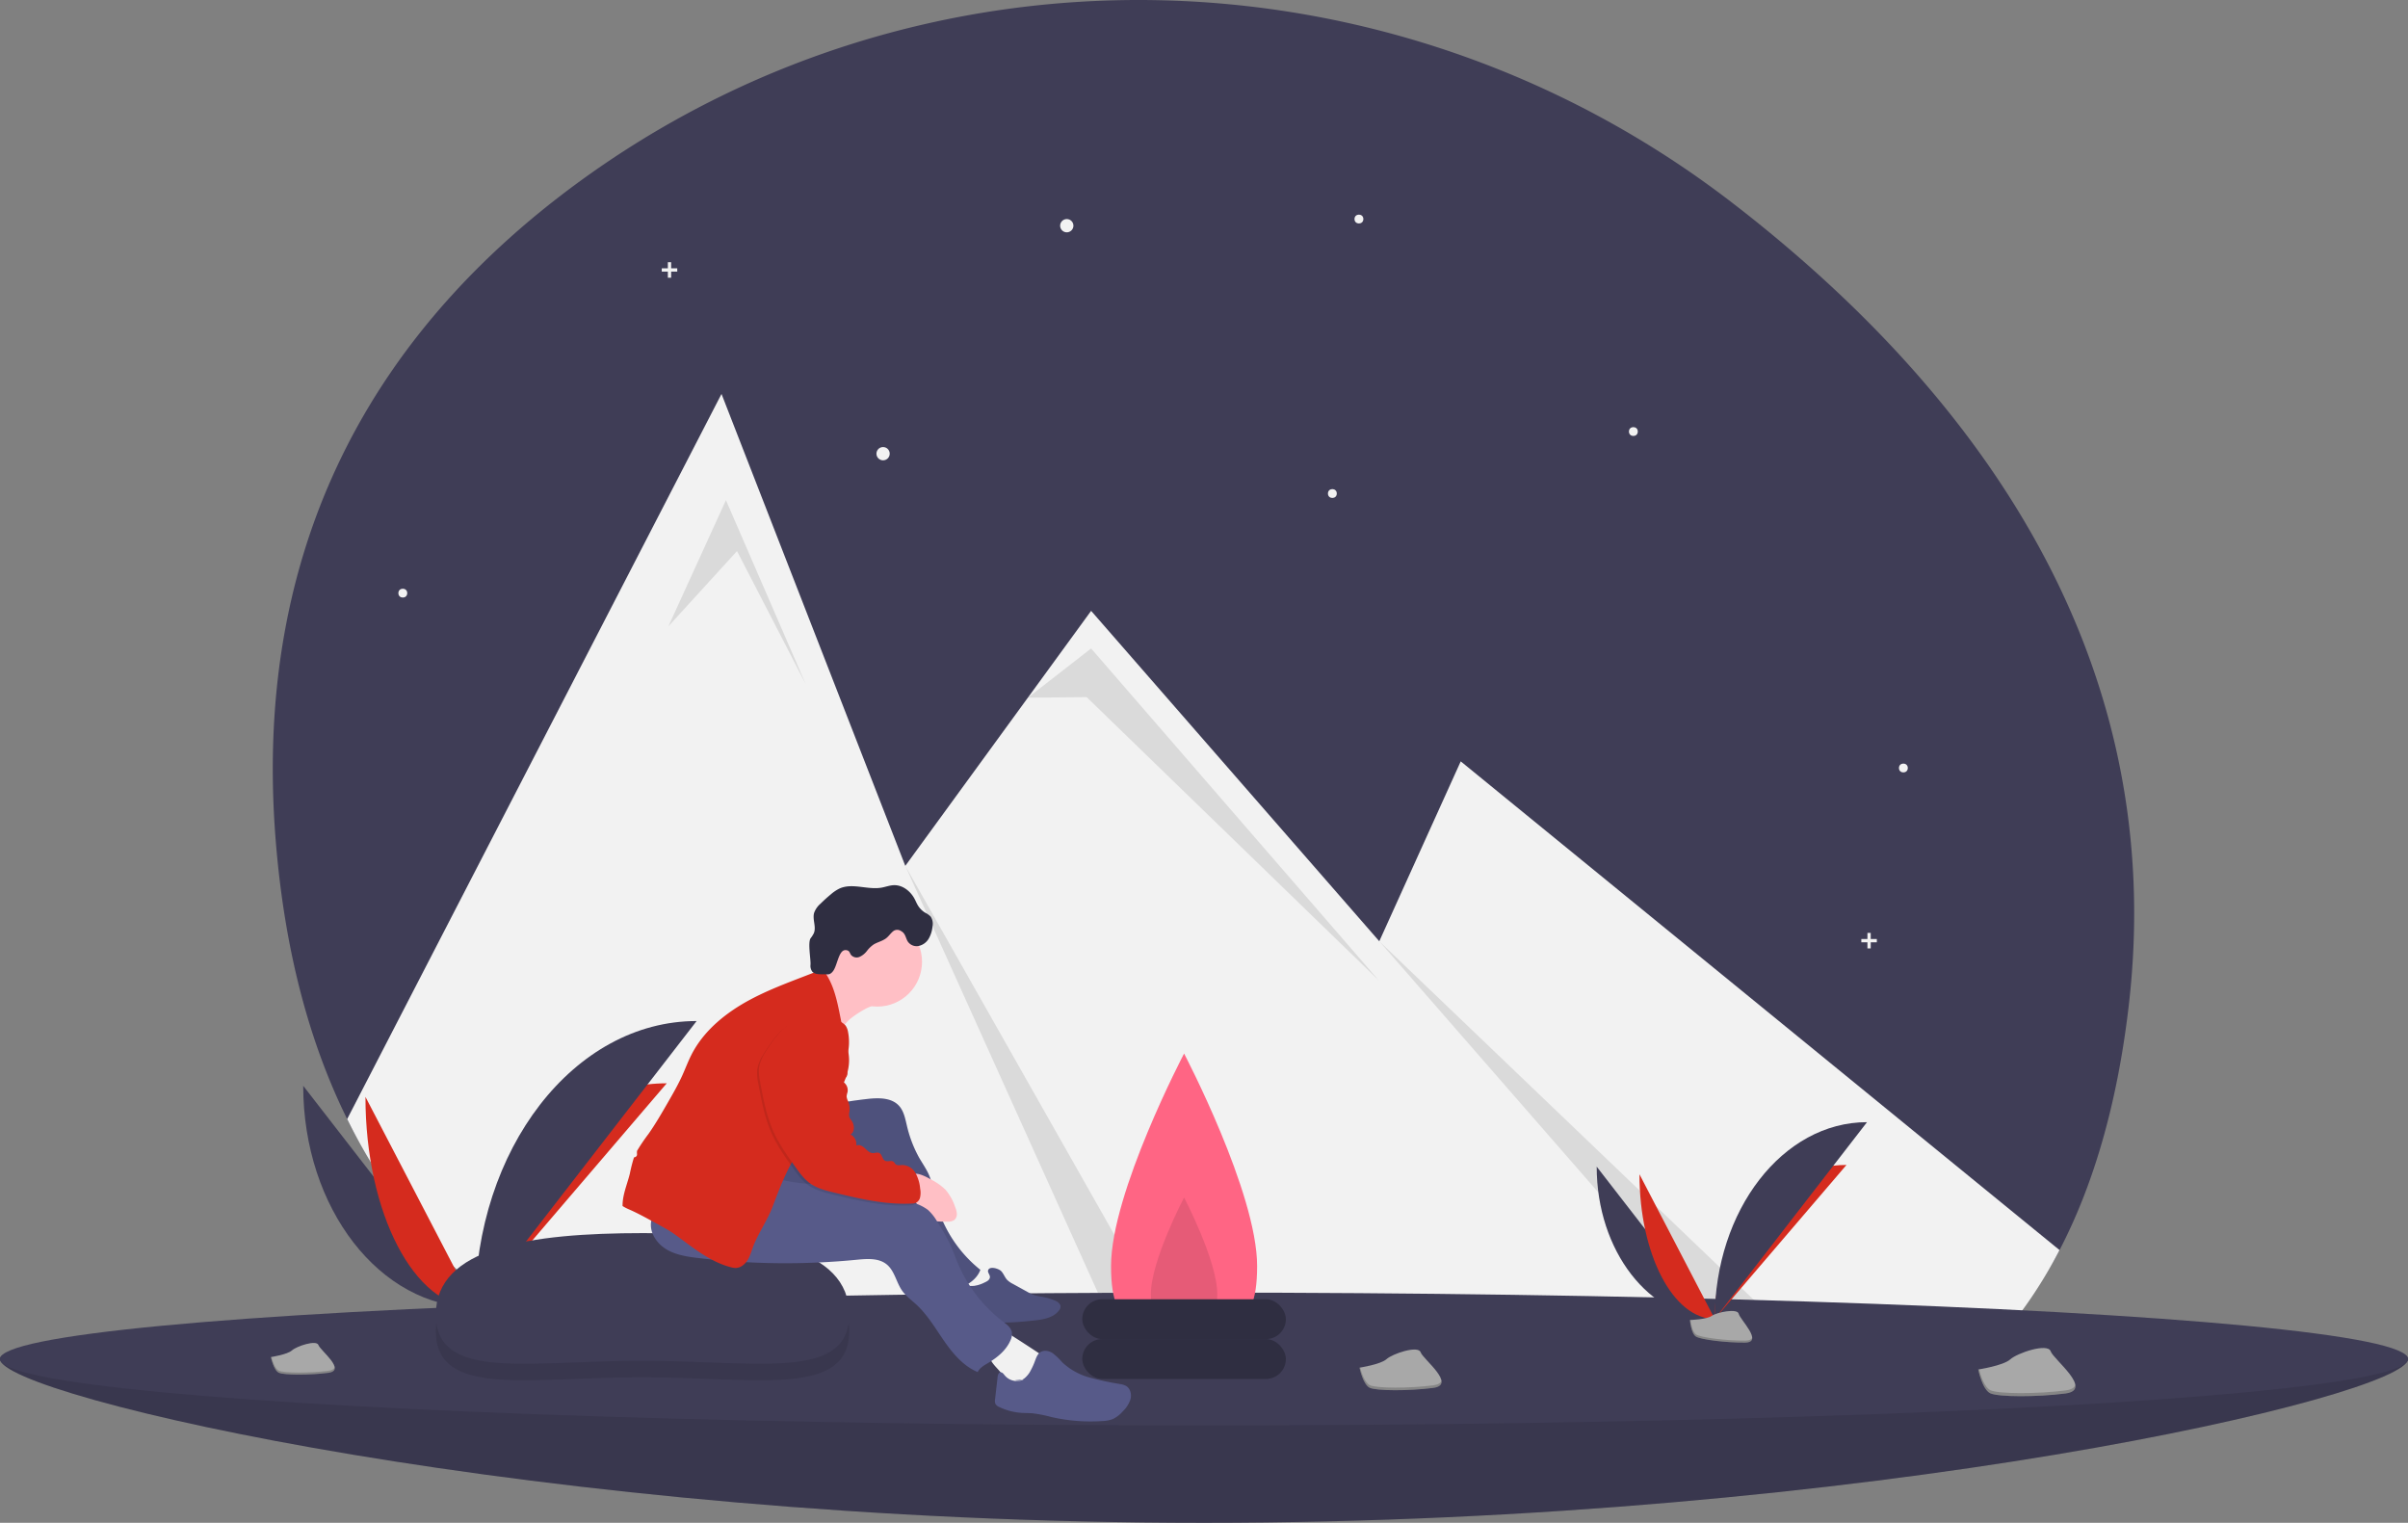 <svg id="affc39e2-7da3-4bf1-9ead-1f378b7c269e" data-name="Layer 1" xmlns="http://www.w3.org/2000/svg" width="1088" height="687.962" viewBox="0 0 1088 687.962"><rect x="0" y="0" width="1088" height="687.962" fill="#808080" stroke="none"/><title>into the night</title><path d="M1017.81,560.461c-5.27,45.15-16.22,81.4-31.25,110.31-20,38.52-54.21,54.04-84.77,70.28a193.277,193.277,0,0,1-27.46,11.94c-55.61,19.3-117.85,14.18-166.74,3.99a657.296,657.296,0,0,0-104.09-13.16q-14.97-.675-29.97-.67c-15.42.02-293.07,5.29-360.67-131.57-16.69-33.76-28.13-75-32.24-125.27-11.63-142.12,52.29-235.46,134.74-296.47,155.97-115.41,369.76-110.57,523.43,7.88C941.15,276.621,1036.99,396.031,1017.81,560.461Z" transform="translate(-56 -106.019)" fill="#3f3d56"/><path d="M986.56,670.771c-20,38.52-47.21,64.04-77.77,80.28a193.277,193.277,0,0,1-27.46,11.94c-55.61,19.3-117.85,14.18-166.74,3.99a657.296,657.296,0,0,0-104.09-13.16q-14.97-.675-29.97-.67-23.13.03-46.25,1.72c-100.17,7.36-253.82-6.43-321.42-143.29l169.14-327.6,62.95,161.62,20.09,51.59,55.37-75.98,28.59-39.23,130.2,149.27L716,449.981l254.78,207.92,14.21,11.59Z" transform="translate(-56 -106.019)" fill="#f2f2f2"/><polygon points="302 282.962 328 225.962 364 308.962 333 248.962 302 282.962" opacity="0.1"/><path d="M610.5,753.821q-14.97-.675-29.97-.67l-115.49-255.96Z" transform="translate(-56 -106.019)" opacity="0.1"/><polygon points="464.411 315.191 493 292.962 623 442.962 491 314.962 464.411 315.191" opacity="0.1"/><path d="M908.79,751.051a193.277,193.277,0,0,1-27.46,11.94L679.2,531.251Z" transform="translate(-56 -106.019)" opacity="0.1"/><circle cx="482" cy="101.962" r="3" fill="#f2f2f2"/><circle cx="399" cy="204.962" r="3" fill="#f2f2f2"/><circle cx="602" cy="222.962" r="2" fill="#f2f2f2"/><circle cx="182" cy="267.962" r="2" fill="#f2f2f2"/><circle cx="614" cy="98.962" r="2" fill="#f2f2f2"/><circle cx="738" cy="194.962" r="2" fill="#f2f2f2"/><circle cx="860" cy="346.962" r="2" fill="#f2f2f2"/><polygon points="306 121.222 303.24 121.222 303.24 118.462 301.76 118.462 301.76 121.222 299 121.222 299 122.703 301.76 122.703 301.76 125.462 303.24 125.462 303.24 122.703 306 122.703 306 121.222" fill="#f2f2f2"/><polygon points="848 424.222 845.24 424.222 845.24 421.462 843.76 421.462 843.76 424.222 841 424.222 841 425.703 843.76 425.703 843.76 428.462 845.24 428.462 845.24 425.703 848 425.703 848 424.222" fill="#f2f2f2"/><path d="M1144,719.981c0,16.569-243.557,74-544,74s-544-57.431-544-74,243.557,14,544,14S1144,703.413,1144,719.981Z" transform="translate(-56 -106.019)" fill="#3f3d56"/><path d="M1144,719.981c0,16.569-243.557,74-544,74s-544-57.431-544-74,243.557,14,544,14S1144,703.413,1144,719.981Z" transform="translate(-56 -106.019)" opacity="0.1"/><ellipse cx="544" cy="613.962" rx="544" ry="30" fill="#3f3d56"/><path d="M624,677.981c0,33.137-14.775,24-33,24s-33,9.137-33-24,33-96,33-96S624,644.844,624,677.981Z" transform="translate(-56 -106.019)" fill="#ff6584"/><path d="M606,690.66c0,15.062-6.716,10.909-15,10.909s-15,4.153-15-10.909,15-43.636,15-43.636S606,675.597,606,690.66Z" transform="translate(-56 -106.019)" opacity="0.1"/><rect x="489" y="604.962" width="92" height="18" rx="9" fill="#2f2e41"/><rect x="489" y="586.962" width="92" height="18" rx="9" fill="#2f2e41"/><path d="M193,596.547c0,55.343,34.719,100.126,77.626,100.126" transform="translate(-56 -106.019)" fill="#3f3d56"/><path d="M270.626,696.673c0-55.965,38.745-101.251,86.626-101.251" transform="translate(-56 -106.019)" fill="#D52B1E"/><path d="M221.125,601.564c0,52.57,22.14,95.109,49.501,95.109" transform="translate(-56 -106.019)" fill="#D52B1E"/><path d="M270.626,696.673c0-71.511,44.783-129.377,100.126-129.377" transform="translate(-56 -106.019)" fill="#3f3d56"/><path d="M254.295,697.379s11.009-.339,14.326-2.702,16.934-5.183,17.757-1.395,16.544,18.845,4.115,18.945-28.879-1.936-32.19-3.953S254.295,697.379,254.295,697.379Z" transform="translate(-56 -106.019)" fill="#a8a8a8"/><path d="M290.716,710.909c-12.429.1-28.879-1.936-32.19-3.953-2.522-1.536-3.527-7.048-3.863-9.591-.233.01-.368.014-.368.014s.697,8.879,4.009,10.896,19.761,4.053,32.19,3.953c3.588-.029,4.827-1.305,4.759-3.196C294.755,710.174,293.386,710.887,290.716,710.909Z" transform="translate(-56 -106.019)" opacity="0.2"/><path d="M777.429,633.081c0,38.029,23.857,68.802,53.341,68.802" transform="translate(-56 -106.019)" fill="#3f3d56"/><path d="M830.769,701.882c0-38.456,26.623-69.575,59.525-69.575" transform="translate(-56 -106.019)" fill="#D52B1E"/><path d="M796.755,636.528c0,36.124,15.213,65.354,34.014,65.354" transform="translate(-56 -106.019)" fill="#D52B1E"/><path d="M830.769,701.882c0-49.139,30.773-88.901,68.802-88.901" transform="translate(-56 -106.019)" fill="#3f3d56"/><path d="M819.548,702.367s7.565-.233,9.844-1.856,11.636-3.562,12.202-.958,11.368,12.949,2.828,13.018-19.844-1.33-22.119-2.716S819.548,702.367,819.548,702.367Z" transform="translate(-56 -106.019)" fill="#a8a8a8"/><path d="M844.574,711.664c-8.54.069-19.844-1.33-22.119-2.716-1.733-1.056-2.423-4.843-2.654-6.59-.16.007-.253.01-.253.01s.479,6.101,2.755,7.487,13.579,2.785,22.119,2.716c2.465-.02,3.317-.897,3.27-2.196C847.349,711.159,846.409,711.649,844.574,711.664Z" transform="translate(-56 -106.019)" opacity="0.2"/><path d="M949.813,724.718s11.36-1.729,14.5-4.591,16.89-7.488,18.217-3.667,19.494,17.447,6.633,19.107-30.153,1.609-33.835-.065S949.813,724.718,949.813,724.718Z" transform="translate(-56 -106.019)" fill="#a8a8a8"/><path d="M989.228,734.173c-12.86,1.659-30.153,1.609-33.835-.065-2.804-1.275-4.535-6.858-5.201-9.45-.24.04-.379.061-.379.061s1.833,9.108,5.516,10.783,20.975,1.725,33.835.065c3.712-.479,4.836-1.956,4.529-3.906C993.319,732.907,991.991,733.817,989.228,734.173Z" transform="translate(-56 -106.019)" opacity="0.2"/><path d="M670.26,723.896s9.587-1.459,12.237-3.875,14.255-6.32,15.374-3.095,16.452,14.725,5.598,16.125-25.448,1.358-28.555-.055S670.26,723.896,670.26,723.896Z" transform="translate(-56 -106.019)" fill="#a8a8a8"/><path d="M703.524,731.876c-10.853,1.4-25.448,1.358-28.555-.055-2.367-1.076-3.827-5.788-4.39-7.976-.202.033-.32.051-.32.051s1.547,7.687,4.655,9.101,17.702,1.456,28.555.055c3.133-.404,4.081-1.651,3.822-3.296C706.977,730.807,705.856,731.575,703.524,731.876Z" transform="translate(-56 -106.019)" opacity="0.2"/><path d="M178.389,719.109s7.463-1.136,9.527-3.016,11.097-4.92,11.969-2.409,12.808,11.463,4.358,12.553-19.811,1.057-22.23-.043S178.389,719.109,178.389,719.109Z" transform="translate(-56 -106.019)" fill="#a8a8a8"/><path d="M204.285,725.321c-8.449,1.09-19.811,1.057-22.23-.043-1.842-.838-2.979-4.506-3.417-6.209-.158.026-.249.04-.249.04s1.205,5.984,3.624,7.085,13.781,1.133,22.23.043c2.439-.315,3.177-1.285,2.976-2.566C206.973,724.489,206.101,725.087,204.285,725.321Z" transform="translate(-56 -106.019)" opacity="0.2"/><path d="M439.696,707.337c0,30.22-42.124,20.873-93.7,20.873s-93.074,9.347-93.074-20.873,42.118-36.793,93.694-36.793S439.696,677.117,439.696,707.337Z" transform="translate(-56 -106.019)" opacity="0.1"/><path d="M439.696,699.897c0,30.22-42.124,20.873-93.7,20.873s-93.074,9.347-93.074-20.873,42.118-36.793,93.694-36.793S439.696,669.676,439.696,699.897Z" transform="translate(-56 -106.019)" fill="#3f3d56"/><path d="M447.726,561.44a45.271,45.271,0,0,0-7.057,4.472,15.173,15.173,0,0,0-4.907,6.644,61.296,61.296,0,0,1-3.038-8.98,147.824,147.824,0,0,0-6.208-16.165,21.483,21.483,0,0,0,9.758-7.482c4.799,4.778,9.734,9.762,12.122,16.099.411,1.092,1.609,2.256,1.886,3.234C450.675,560.643,448.775,560.863,447.726,561.44Z" transform="translate(-56 -106.019)" fill="#ffbfc5"/><path d="M492.892,677.926a44.367,44.367,0,0,1,14.418,7.715,1.505,1.505,0,0,1,.655.887c.109.831-1,1.169-1.805,1.401-2.367.681-3.879,2.905-5.622,4.645s-4.543,3.105-6.577,1.716a6.365,6.365,0,0,1-1.381-1.455l-8.59-11.212a52.072,52.072,0,0,1,9.145-4.014" transform="translate(-56 -106.019)" fill="#f1f1f1"/><path d="M508.333,680.259c1.137,1.16,1.631,2.829,2.747,4.01a10.028,10.028,0,0,0,2.542,1.764l6.572,3.617a18.995,18.995,0,0,0,3.176,1.5,29.111,29.111,0,0,0,3.772.787,27.325,27.325,0,0,1,5.318,1.569c1.289.528,2.725,1.438,2.719,2.83a3.076,3.076,0,0,1-.788,1.829c-2.591,3.264-7.178,3.987-11.322,4.426-8.972.949-18.152,1.66-26.923-.455a11.484,11.484,0,0,1-4.732-2.048c-2.646-2.193-3.173-6.188-2.185-9.479a5.125,5.125,0,0,1,2.09-3.108c1.389-.796,3.12-.426,4.716-.55a14.847,14.847,0,0,0,4.863-1.549c1.003-.452,2.157-1.035,2.372-2.228.199-1.106-1.101-2.215-.827-3.203C503.048,677.782,507.285,679.19,508.333,680.259Z" transform="translate(-56 -106.019)" fill="#575a89"/><path d="M508.333,680.259c1.137,1.16,1.631,2.829,2.747,4.01a10.028,10.028,0,0,0,2.542,1.764l6.572,3.617a18.995,18.995,0,0,0,3.176,1.5,29.111,29.111,0,0,0,3.772.787,27.325,27.325,0,0,1,5.318,1.569c1.289.528,2.725,1.438,2.719,2.83a3.076,3.076,0,0,1-.788,1.829c-2.591,3.264-7.178,3.987-11.322,4.426-8.972.949-18.152,1.66-26.923-.455a11.484,11.484,0,0,1-4.732-2.048c-2.646-2.193-3.173-6.188-2.185-9.479a5.125,5.125,0,0,1,2.09-3.108c1.389-.796,3.12-.426,4.716-.55a14.847,14.847,0,0,0,4.863-1.549c1.003-.452,2.157-1.035,2.372-2.228.199-1.106-1.101-2.215-.827-3.203C503.048,677.782,507.285,679.19,508.333,680.259Z" transform="translate(-56 -106.019)" opacity="0.1"/><path d="M523.581,716.157q1.381.909,2.76,1.822a4.942,4.942,0,0,1,2.006,1.979c.598,1.407-.211,2.999-1.111,4.234a24.353,24.353,0,0,1-10.64,8.246,15.949,15.949,0,0,1-4.621,1.152,1.967,1.967,0,0,1-1.074-.136c-.841-.444-.721-1.648-.731-2.599-.029-2.761-2.115-5.004-3.989-7.032s-3.785-4.526-3.356-7.254a9.016,9.016,0,0,1,2.379-4.245,17.644,17.644,0,0,1,3.618-3.413c1.95-1.276,2.637-.589,4.472.58Q518.462,712.787,523.581,716.157Z" transform="translate(-56 -106.019)" fill="#f1f1f1"/><path d="M514.609,729.609a4.93,4.93,0,0,0,4.349-.981,11.071,11.071,0,0,0,2.824-3.63,30.472,30.472,0,0,0,1.748-3.849c.577-1.548,1.113-3.26,2.472-4.199,1.649-1.138,3.971-.693,5.647.406a29.624,29.624,0,0,1,4.33,4.147,29.264,29.264,0,0,0,12.295,6.841,133.696,133.696,0,0,0,13.891,2.969,7.905,7.905,0,0,1,2.673.861c1.881,1.147,2.508,3.709,1.985,5.849a13.025,13.025,0,0,1-3.461,5.544,13.857,13.857,0,0,1-4.6,3.562,14.612,14.612,0,0,1-4.661.883,79.204,79.204,0,0,1-22.979-1.799,63.028,63.028,0,0,0-8.424-1.682c-1.733-.153-3.478-.104-5.214-.222a27.299,27.299,0,0,1-9.944-2.623,3.52,3.52,0,0,1-1.813-1.504,3.746,3.746,0,0,1-.134-1.992l1.151-10.081c.1-.878.392-1.968,1.265-2.105.83-.13,1.434.72,1.956,1.378a7.122,7.122,0,0,0,8.53,1.865" transform="translate(-56 -106.019)" fill="#575a89"/><path d="M447.866,602.504c5.058-.57,10.924-.665,14.344,3.104,2.097,2.312,2.734,5.55,3.46,8.586a55.818,55.818,0,0,0,5.48,14.596c1.609,2.84,3.559,5.506,4.793,8.528,1.265,3.097,1.73,6.449,2.47,9.712a58.646,58.646,0,0,0,20.536,32.665c-1.824,4.963-7.102,7.797-12.235,9.065a5.263,5.263,0,0,1-6.286-1.713,84.492,84.492,0,0,1-6.698-8.205c-7.399-9.88-14.911-19.969-18.941-31.637-1.414-4.094-2.829-8.873-6.808-10.584-2.269-.976-4.864-.671-7.3-.258a99.297,99.297,0,0,0-16.013,4.112c-5.559,1.934-11.924,4.314-17.012,1.355-3.045-1.771-4.857-5.171-5.525-8.629a37.244,37.244,0,0,1-.014-10.528,10.833,10.833,0,0,1,1.111-4.552,9.847,9.847,0,0,1,2.659-2.691,54.935,54.935,0,0,1,14.979-8.07c5.141-1.812,10.667-2.427,16.03-3.322Q442.359,603.125,447.866,602.504Z" transform="translate(-56 -106.019)" fill="#575a89"/><path d="M447.866,602.504c5.058-.57,10.924-.665,14.344,3.104,2.097,2.312,2.734,5.55,3.46,8.586a55.818,55.818,0,0,0,5.48,14.596c1.609,2.84,3.559,5.506,4.793,8.528,1.265,3.097,1.73,6.449,2.47,9.712a58.646,58.646,0,0,0,20.536,32.665c-1.824,4.963-7.102,7.797-12.235,9.065a5.263,5.263,0,0,1-6.286-1.713,84.492,84.492,0,0,1-6.698-8.205c-7.399-9.88-14.911-19.969-18.941-31.637-1.414-4.094-2.829-8.873-6.808-10.584-2.269-.976-4.864-.671-7.3-.258a99.297,99.297,0,0,0-16.013,4.112c-5.559,1.934-11.924,4.314-17.012,1.355-3.045-1.771-4.857-5.171-5.525-8.629a37.244,37.244,0,0,1-.014-10.528,10.833,10.833,0,0,1,1.111-4.552,9.847,9.847,0,0,1,2.659-2.691,54.935,54.935,0,0,1,14.979-8.07c5.141-1.812,10.667-2.427,16.03-3.322Q442.359,603.125,447.866,602.504Z" transform="translate(-56 -106.019)" opacity="0.1"/><path d="M476.82,638.977a26.181,26.181,0,0,1,6.391,4.54,23.099,23.099,0,0,1,4.363,7.827,9.482,9.482,0,0,1,.755,3.017,3.446,3.446,0,0,1-1.119,2.799,4.995,4.995,0,0,1-3.156.771q-2.2.018-4.398-.115a7.408,7.408,0,0,1-2.604-.494,7.277,7.277,0,0,1-2.029-1.536,28.459,28.459,0,0,1-6.227-8.409c-1.062-2.341-2.81-7.737-1.138-10.173C469.379,634.694,475,637.944,476.82,638.977Z" transform="translate(-56 -106.019)" fill="#ffbfc5"/><path d="M405.907,638.142c7.48,2.396,15.443,2.67,23.263,3.401a194.275,194.275,0,0,1,38.783,7.666,20.627,20.627,0,0,1,7.312,3.405,21.751,21.751,0,0,1,4.242,5.396,91.631,91.631,0,0,1,5.573,9.745c1.421,3.036,2.504,6.218,3.825,9.298a65.368,65.368,0,0,0,20.39,26.117c1.631,1.241,3.448,2.591,3.867,4.597a6.408,6.408,0,0,1-.604,3.778c-1.929,4.491-5.932,7.759-10.132,10.259-1.806,1.075-3.793,2.167-4.681,4.072-6.384-2.636-11.129-8.255-15.08-13.92s-7.454-11.754-12.517-16.452c-2.23-2.07-4.764-3.872-6.518-6.358-2.677-3.795-3.401-8.986-7.005-11.915-3.63-2.95-8.837-2.548-13.492-2.092a331.089,331.089,0,0,1-71.653-.775c-4.945-.593-10.026-1.348-14.309-3.889s-7.619-7.308-7.012-12.251c.568-4.627,4.422-8.296,8.718-10.107s9.044-2.136,13.677-2.658A144.216,144.216,0,0,0,405.907,638.142Z" transform="translate(-56 -106.019)" fill="#575a89"/><path d="M337.511,647.749c.587-3.923,2.111-7.639,3.067-11.489a70.376,70.376,0,0,1,1.817-7.177c.024-.066.052-.131.076-.198a1.667,1.667,0,0,0,1.225-.701,2.058,2.058,0,0,0,.104-1.078,7.28,7.28,0,0,1,.034-1.151,82.132,82.132,0,0,1,5.121-7.591c3.239-4.589,6.045-9.466,8.845-14.336,2.296-3.992,4.596-7.991,6.496-12.185,1.425-3.145,2.624-6.395,4.199-9.468,5.608-10.937,15.688-18.992,26.531-24.781,10.4-5.553,21.643-9.296,32.578-13.711a6.518,6.518,0,0,1,.763.9c5.908,8.075,6.545,18.689,8.976,28.395.982,3.919,2.294,7.824,2.291,11.864-.004,5.963-2.854,11.511-5.686,16.759a91.306,91.306,0,0,1-8.93,14.252c-1.673,2.071-3.516,4-5.198,6.063-6.893,8.452-10.873,18.844-14.742,29.041-2.24,5.904-5.902,11.14-8.364,16.955-.946,2.234-1.493,4.644-2.681,6.759s-3.257,3.977-5.684,3.988a8.319,8.319,0,0,1-2.097-.328c-8.784-2.26-16.141-8.071-23.441-13.455-1.303-.961-2.614-1.913-3.981-2.78-1.38-.875-2.815-1.661-4.248-2.447q-1.629-.893-3.258-1.785c-3.559-1.95-7.124-3.903-10.832-5.553a19.508,19.508,0,0,1-3.2-1.643A19.543,19.543,0,0,1,337.511,647.749Z" transform="translate(-56 -106.019)" fill="#D52B1E"/><circle cx="396.359" cy="434.511" r="20.24" fill="#ffbfc5"/><path d="M465.974,531.06a4.796,4.796,0,0,0,4.984,2.343,6.985,6.985,0,0,0,4.652-3.318,13.203,13.203,0,0,0,1.724-5.583,5.847,5.847,0,0,0-.844-4.413,9.874,9.874,0,0,0-2.567-1.795,9.84,9.84,0,0,1-3.197-3.237c-.567-.935-.973-1.958-1.482-2.926-1.841-3.497-5.422-6.34-9.372-6.211-1.897.062-3.705.783-5.575,1.111-6.275,1.1-13.095-2.22-18.916.37a17.627,17.627,0,0,0-3.958,2.639q-2.458,2.027-4.725,4.272a9.78,9.78,0,0,0-2.88,4.192c-.791,2.969,1.09,6.287-.107,9.118a13.74,13.74,0,0,1-1.459,2.292c-1.321,1.937.114,9.498-.032,11.837a4.389,4.389,0,0,0,.81,3.243c.955,1.064,2.561,1.157,3.99,1.174l2.628.032a3.433,3.433,0,0,0,1.166-.12,3.544,3.544,0,0,0,1.322-1.019c2.185-2.303,2.659-9.833,5.833-9.805a2.326,2.326,0,0,1,1.369.355c.575.422.745,1.196,1.152,1.782a3.358,3.358,0,0,0,3.899.91,8.737,8.737,0,0,0,3.32-2.682,13.092,13.092,0,0,1,3.104-2.965c1.691-.987,3.603-1.416,5.249-2.531,1.376-.932,2.159-2.284,3.394-3.313a2.955,2.955,0,0,1,3.598-.202C465,527.624,465.086,529.29,465.974,531.06Z" transform="translate(-56 -106.019)" fill="#2f2e41"/><path d="M419.21,566.72a32.236,32.236,0,0,1,14.103,1.133,7.465,7.465,0,0,1,3.93,2.332,7.134,7.134,0,0,1,1.12,2.944,23.793,23.793,0,0,1-1.707,14.336,1.884,1.884,0,0,0-.236,1.533,2.692,2.692,0,0,0,.788.78,2.786,2.786,0,0,1-.169,4.167c-.377.276-.873.515-.947.977-.08.503.392.897.76,1.25a4.493,4.493,0,0,1,1.255,4.13,9.049,9.049,0,0,0-.406,1.83,5.864,5.864,0,0,0,.66,2.176,9.515,9.515,0,0,1,.61,4.81,5.269,5.269,0,0,0-.056,2.353,5.337,5.337,0,0,0,.894,1.413c1.455,1.962,1.774,5.244-.336,6.475a4.875,4.875,0,0,1,2.6,5.03c1.26-.673,2.788.187,3.837,1.156s2.122,2.154,3.549,2.225c.995.05,2.043-.466,2.95-.057,1.38.623,1.333,2.861,2.69,3.532,1.191.588,2.849-.372,3.863.485.353.298.533.76.874,1.072.77.705,1.973.405,3.016.364a7.102,7.102,0,0,1,6.022,3.677,18.024,18.024,0,0,1,2.065,7.052,9.474,9.474,0,0,1-.078,4.053,3.481,3.481,0,0,1-2.855,2.573c-12.421.804-24.678-2.174-36.772-5.119-3.552-.865-7.165-1.877-10.128-4.02-2.692-1.947-4.671-4.7-6.601-7.403-3.559-4.984-7.141-10.007-9.689-15.577-3.278-7.169-4.74-15.011-6.174-22.762a21.13,21.13,0,0,1-.52-6.35,17.906,17.906,0,0,1,2.796-6.962,74.348,74.348,0,0,1,5.659-7.978A20.695,20.695,0,0,1,419.21,566.72Z" transform="translate(-56 -106.019)" opacity="0.1"/><path d="M420.029,565.901a32.237,32.237,0,0,1,14.103,1.133,7.465,7.465,0,0,1,3.93,2.332,7.134,7.134,0,0,1,1.12,2.944,23.793,23.793,0,0,1-1.707,14.336,1.884,1.884,0,0,0-.236,1.533,2.692,2.692,0,0,0,.788.78,2.786,2.786,0,0,1-.169,4.167c-.377.276-.873.515-.947.977-.08.503.392.897.76,1.25a4.493,4.493,0,0,1,1.255,4.13,9.049,9.049,0,0,0-.406,1.83,5.864,5.864,0,0,0,.66,2.176,9.515,9.515,0,0,1,.61,4.81,5.269,5.269,0,0,0-.056,2.353,5.336,5.336,0,0,0,.894,1.413c1.455,1.962,1.774,5.244-.336,6.475a4.875,4.875,0,0,1,2.6,5.03c1.26-.673,2.788.187,3.837,1.156s2.122,2.154,3.549,2.225c.995.05,2.043-.466,2.95-.057,1.38.623,1.333,2.861,2.69,3.532,1.191.588,2.849-.372,3.863.485.353.298.533.76.874,1.072.77.705,1.973.405,3.016.364a7.102,7.102,0,0,1,6.022,3.677,18.024,18.024,0,0,1,2.065,7.052,9.474,9.474,0,0,1-.078,4.053,3.481,3.481,0,0,1-2.855,2.573c-12.421.804-24.678-2.174-36.772-5.119-3.552-.865-7.165-1.877-10.128-4.02-2.692-1.947-4.671-4.7-6.601-7.403-3.559-4.984-7.141-10.007-9.689-15.577-3.278-7.169-4.74-15.011-6.174-22.762a21.129,21.129,0,0,1-.52-6.35,17.906,17.906,0,0,1,2.796-6.962,74.348,74.348,0,0,1,5.659-7.978A20.695,20.695,0,0,1,420.029,565.901Z" transform="translate(-56 -106.019)" fill="#D52B1E"/></svg>